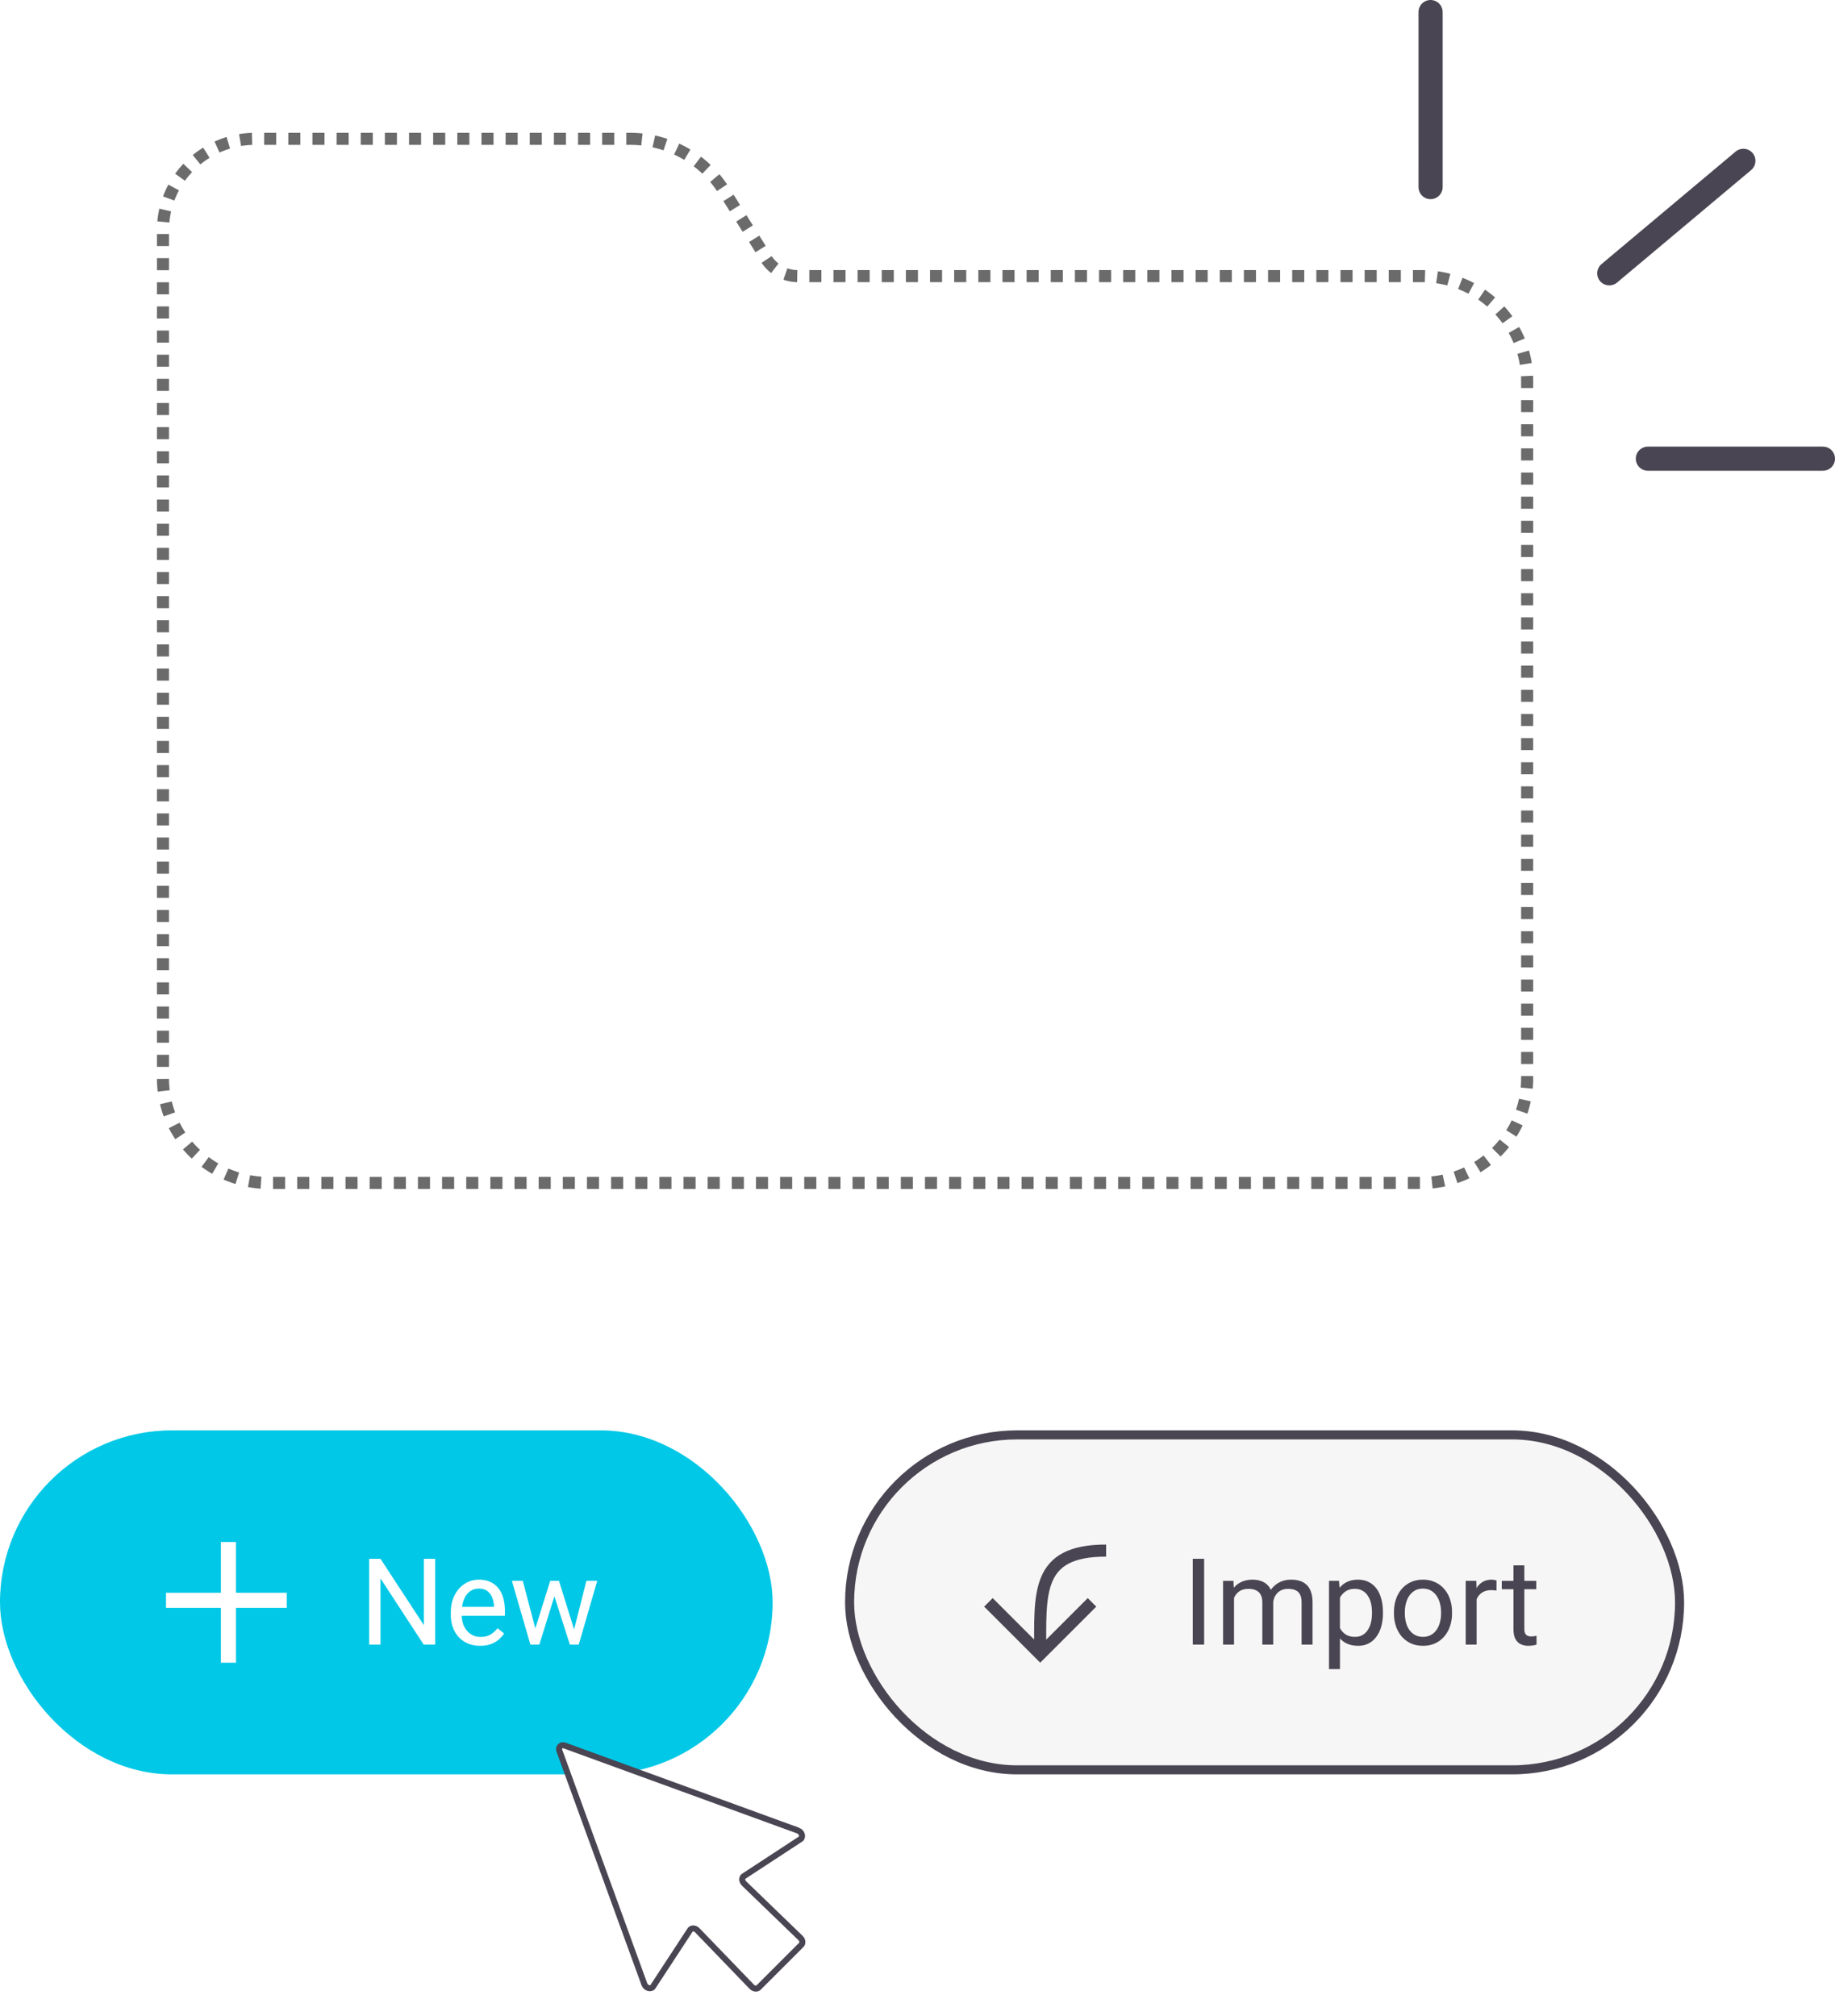 <svg fill="none" xmlns="http://www.w3.org/2000/svg" viewBox="0 0 304 334">
  <rect x="140.75" y="237.75" width="137.5" height="55.5" rx="27.75" fill="#F6F6F6"/>
  <path d="m180.909 265.5-8.579 8.58-8.58-8.58" stroke="#4A4552" stroke-width="2"/>
  <path d="M172.33 274.08c0-10.14-.78-17.16 10.92-17.16" stroke="#4A4552" stroke-width="2" stroke-miterlimit="10"/>
  <path d="M199.488 258.281V272.5h-1.884v-14.219h1.884Zm4.951 5.752v8.467h-1.816v-10.566h1.719l.097 2.099Zm-.371 2.783-.839-.029c.006-.723.1-1.39.283-2.002a4.752 4.752 0 0 1 .81-1.611 3.605 3.605 0 0 1 1.338-1.055c.534-.254 1.152-.381 1.856-.381.494 0 .95.072 1.367.215.416.137.778.355 1.084.654.306.3.543.684.713 1.153.169.469.254 1.035.254 1.699v7.041h-1.807v-6.953c0-.554-.094-.996-.283-1.328a1.623 1.623 0 0 0-.782-.723c-.338-.156-.735-.234-1.191-.234-.534 0-.98.094-1.338.283a2.262 2.262 0 0 0-.859.781 3.523 3.523 0 0 0-.469 1.143 6.393 6.393 0 0 0-.137 1.347Zm6.846-.996-1.211.371a5.345 5.345 0 0 1 .283-1.67 4.528 4.528 0 0 1 .811-1.425 3.832 3.832 0 0 1 1.318-.987c.521-.247 1.117-.371 1.787-.371.567 0 1.068.075 1.504.225.443.15.814.381 1.114.693.306.306.537.7.693 1.182.156.482.234 1.055.234 1.719v6.943h-1.816v-6.963c0-.592-.095-1.051-.283-1.377a1.477 1.477 0 0 0-.782-.693c-.332-.137-.729-.205-1.191-.205a2.56 2.56 0 0 0-1.055.205 2.176 2.176 0 0 0-.771.566 2.477 2.477 0 0 0-.479.811 3.011 3.011 0 0 0-.156.976Zm11.074-1.855v12.597h-1.816v-14.628h1.66l.156 2.031Zm7.119 3.164v.205a8 8 0 0 1-.273 2.139 5.245 5.245 0 0 1-.801 1.699 3.639 3.639 0 0 1-1.279 1.123c-.508.267-1.091.4-1.748.4-.671 0-1.263-.11-1.777-.332a3.49 3.49 0 0 1-1.309-.967 4.923 4.923 0 0 1-.859-1.523 8.772 8.772 0 0 1-.43-2.002v-1.094a9.165 9.165 0 0 1 .439-2.099 5.217 5.217 0 0 1 .85-1.582 3.486 3.486 0 0 1 1.299-1.006c.508-.235 1.093-.352 1.758-.352.664 0 1.253.13 1.767.391.514.254.947.618 1.299 1.094.352.475.615 1.045.791 1.709.182.657.273 1.39.273 2.197Zm-1.816.205v-.205c0-.527-.055-1.022-.166-1.484a3.75 3.75 0 0 0-.518-1.231 2.459 2.459 0 0 0-.878-.84c-.359-.208-.785-.312-1.28-.312-.456 0-.853.078-1.191.234a2.58 2.58 0 0 0-.85.635c-.234.26-.426.56-.576.898a5.136 5.136 0 0 0-.322 1.035v2.53c.13.455.312.885.547 1.289.234.397.547.719.937.967.391.24.882.361 1.475.361.488 0 .908-.101 1.26-.303.358-.208.651-.491.878-.849.235-.358.407-.769.518-1.231.111-.469.166-.967.166-1.494Zm3.643 0v-.225c0-.761.11-1.468.332-2.119.221-.657.54-1.227.957-1.709a4.27 4.27 0 0 1 1.513-1.133c.593-.273 1.257-.41 1.993-.41.742 0 1.409.137 2.001.41a4.257 4.257 0 0 1 1.524 1.133 4.97 4.97 0 0 1 .967 1.709c.221.651.332 1.358.332 2.119v.225a6.55 6.55 0 0 1-.332 2.119 5.083 5.083 0 0 1-.967 1.709 4.433 4.433 0 0 1-1.514 1.133c-.586.267-1.25.4-1.992.4s-1.409-.133-2.002-.4a4.536 4.536 0 0 1-1.523-1.133 5.147 5.147 0 0 1-.957-1.709 6.524 6.524 0 0 1-.332-2.119Zm1.806-.225v.225c0 .527.062 1.025.186 1.494.123.462.309.873.556 1.231.254.358.57.641.948.849.377.202.817.303 1.318.303.495 0 .928-.101 1.299-.303.377-.208.69-.491.937-.849.248-.358.433-.769.557-1.231a5.57 5.57 0 0 0 .195-1.494v-.225c0-.52-.065-1.012-.195-1.474a3.797 3.797 0 0 0-.566-1.24 2.69 2.69 0 0 0-.938-.86c-.371-.208-.807-.312-1.308-.312-.495 0-.931.104-1.309.312a2.807 2.807 0 0 0-.938.86 3.909 3.909 0 0 0-.556 1.24 5.67 5.67 0 0 0-.186 1.474Zm11.885-3.515v8.906h-1.807v-10.566h1.758l.049 1.66Zm3.301-1.719-.01 1.68a2.62 2.62 0 0 0-.43-.059 4.583 4.583 0 0 0-.449-.019c-.417 0-.784.065-1.103.195-.319.13-.59.312-.811.547a2.624 2.624 0 0 0-.527.84c-.124.319-.205.67-.244 1.054l-.508.293c0-.638.062-1.237.185-1.797.131-.56.329-1.054.596-1.484a2.915 2.915 0 0 1 1.016-1.016c.416-.247.911-.371 1.484-.371.13 0 .28.017.449.049.169.026.287.055.352.088Zm6.582.059v1.386h-5.713v-1.386h5.713Zm-3.779-2.569h1.806v10.518c0 .358.055.628.166.81a.795.795 0 0 0 .43.362c.176.058.364.088.566.088.15 0 .306-.013.469-.039.169-.033.296-.059.381-.079l.01 1.475a4.163 4.163 0 0 1-.567.127 4.273 4.273 0 0 1-.83.068 2.83 2.83 0 0 1-1.221-.263c-.371-.176-.667-.469-.888-.879-.215-.417-.322-.977-.322-1.68v-10.508Z" fill="#4A4552"/>
  <rect x="140.75" y="237.75" width="137.5" height="55.5" rx="27.75" stroke="#4A4552" stroke-width="1.5"/>
  <rect y="237" width="128" height="57" rx="28.5" fill="#00C8E6"/>
  <path stroke="#fff" stroke-width="2.5" d="M27.5 265.159h20m-9.659-9.659v20"/>
  <path d="M72.088 258.281V272.5h-1.895l-7.158-10.967V272.5H61.15v-14.219h1.885l7.188 10.996v-10.996h1.865Zm7.451 14.414c-.736 0-1.403-.123-2.002-.371a4.55 4.55 0 0 1-1.533-1.064 4.737 4.737 0 0 1-.977-1.621 5.95 5.95 0 0 1-.341-2.051v-.41c0-.86.126-1.625.38-2.295.254-.677.6-1.25 1.036-1.719a4.418 4.418 0 0 1 1.484-1.064 4.263 4.263 0 0 1 1.719-.362c.755 0 1.406.13 1.953.391.553.26 1.006.625 1.357 1.094.352.462.612 1.009.782 1.64a7.83 7.83 0 0 1 .253 2.051v.811h-7.89v-1.475h6.084v-.137a4.512 4.512 0 0 0-.293-1.367 2.46 2.46 0 0 0-.782-1.094c-.358-.286-.846-.429-1.464-.429-.41 0-.788.088-1.133.263-.345.17-.641.424-.889.762-.247.339-.44.752-.576 1.24-.137.489-.205 1.052-.205 1.69v.41c0 .501.068.973.205 1.416.143.436.348.82.615 1.152.274.332.602.593.987.782.39.188.833.283 1.328.283.638 0 1.178-.131 1.62-.391a4.01 4.01 0 0 0 1.163-1.045l1.094.869a5.074 5.074 0 0 1-.87.987 4.15 4.15 0 0 1-1.298.761c-.508.196-1.11.293-1.807.293Zm8.897-2.07 2.714-8.691h1.192l-.235 1.728-2.763 8.838h-1.162l.254-1.875Zm-1.827-8.691 2.315 8.789.166 1.777h-1.22l-3.067-10.566h1.806Zm8.33 8.72 2.208-8.72h1.796L95.877 272.5h-1.211l.273-1.846Zm-2.333-8.72 2.656 8.545.302 2.021h-1.152l-2.842-8.857-.234-1.709h1.27Z" fill="#fff"/>
  <path d="M104.348 23c3.119 0 6.187.788 8.912 2.287a18.236 18.236 0 0 1 6.663 6.282l6.562 10.463a6.14 6.14 0 0 0 2.286 2.706 6.252 6.252 0 0 0 3.416 1.013H235.5c4.635 0 9.081 1.817 12.362 5.053A17.199 17.199 0 0 1 253 63.011V178.74a17.2 17.2 0 0 1-5.138 12.207A17.606 17.606 0 0 1 235.5 196H44.463a17.606 17.606 0 0 1-12.337-5.066A17.194 17.194 0 0 1 27 178.74V38.134c0-4.014 1.613-7.863 4.485-10.701A15.404 15.404 0 0 1 42.312 23h62.036Z" stroke="#6B6B6B" stroke-width="2" stroke-miterlimit="10" stroke-dasharray="2 2"/>
  <path stroke="#4A4552" stroke-width="4" stroke-linecap="round" d="M273 76h29m-65-45V2m29.606 43.288 22.216-18.64"/>
  <g filter="url(#a)">
    <path d="m132.247 299.322-38.649-14.08c-.644-.271-1.174.26-.904.904l14.069 38.66c.289.689 1.204.86 1.473.278l6.027-9.205c.207-.451.844-.473 1.263-.041l9.019 9.353c.347.347.855.409 1.138.126l7.065-7.065c.283-.283.226-.796-.126-1.138l-9.354-9.032c-.422-.422-.41-1.057.04-1.263l9.205-6.027c.588-.26.421-1.181-.266-1.47Z" fill="#fff"/>
    <path d="m132.247 299.322-38.649-14.08c-.644-.271-1.174.26-.904.904l14.069 38.66c.289.689 1.204.86 1.473.278l6.027-9.205c.207-.451.844-.473 1.263-.041l9.019 9.353c.347.347.855.409 1.138.126l7.065-7.065c.283-.283.226-.796-.126-1.138l-9.354-9.032c-.422-.422-.41-1.057.04-1.263l9.205-6.027c.588-.26.421-1.181-.266-1.47Z" stroke="#4A4552" stroke-miterlimit="10"/>
  </g>
  <defs>
    <filter id="a" x="88.122" y="284.67" width="49.308" height="49.328" filterUnits="userSpaceOnUse" color-interpolation-filters="sRGB">
      <feFlood flood-opacity="0" result="BackgroundImageFix"/>
      <feColorMatrix in="SourceAlpha" values="0 0 0 0 0 0 0 0 0 0 0 0 0 0 0 0 0 0 127 0" result="hardAlpha"/>
      <feOffset dy="4"/>
      <feGaussianBlur stdDeviation="2"/>
      <feComposite in2="hardAlpha" operator="out"/>
      <feColorMatrix values="0 0 0 0 0 0 0 0 0 0 0 0 0 0 0 0 0 0 0.25 0"/>
      <feBlend in2="BackgroundImageFix" result="effect1_dropShadow_1379_9537"/>
      <feBlend in="SourceGraphic" in2="effect1_dropShadow_1379_9537" result="shape"/>
    </filter>
  </defs>
</svg>